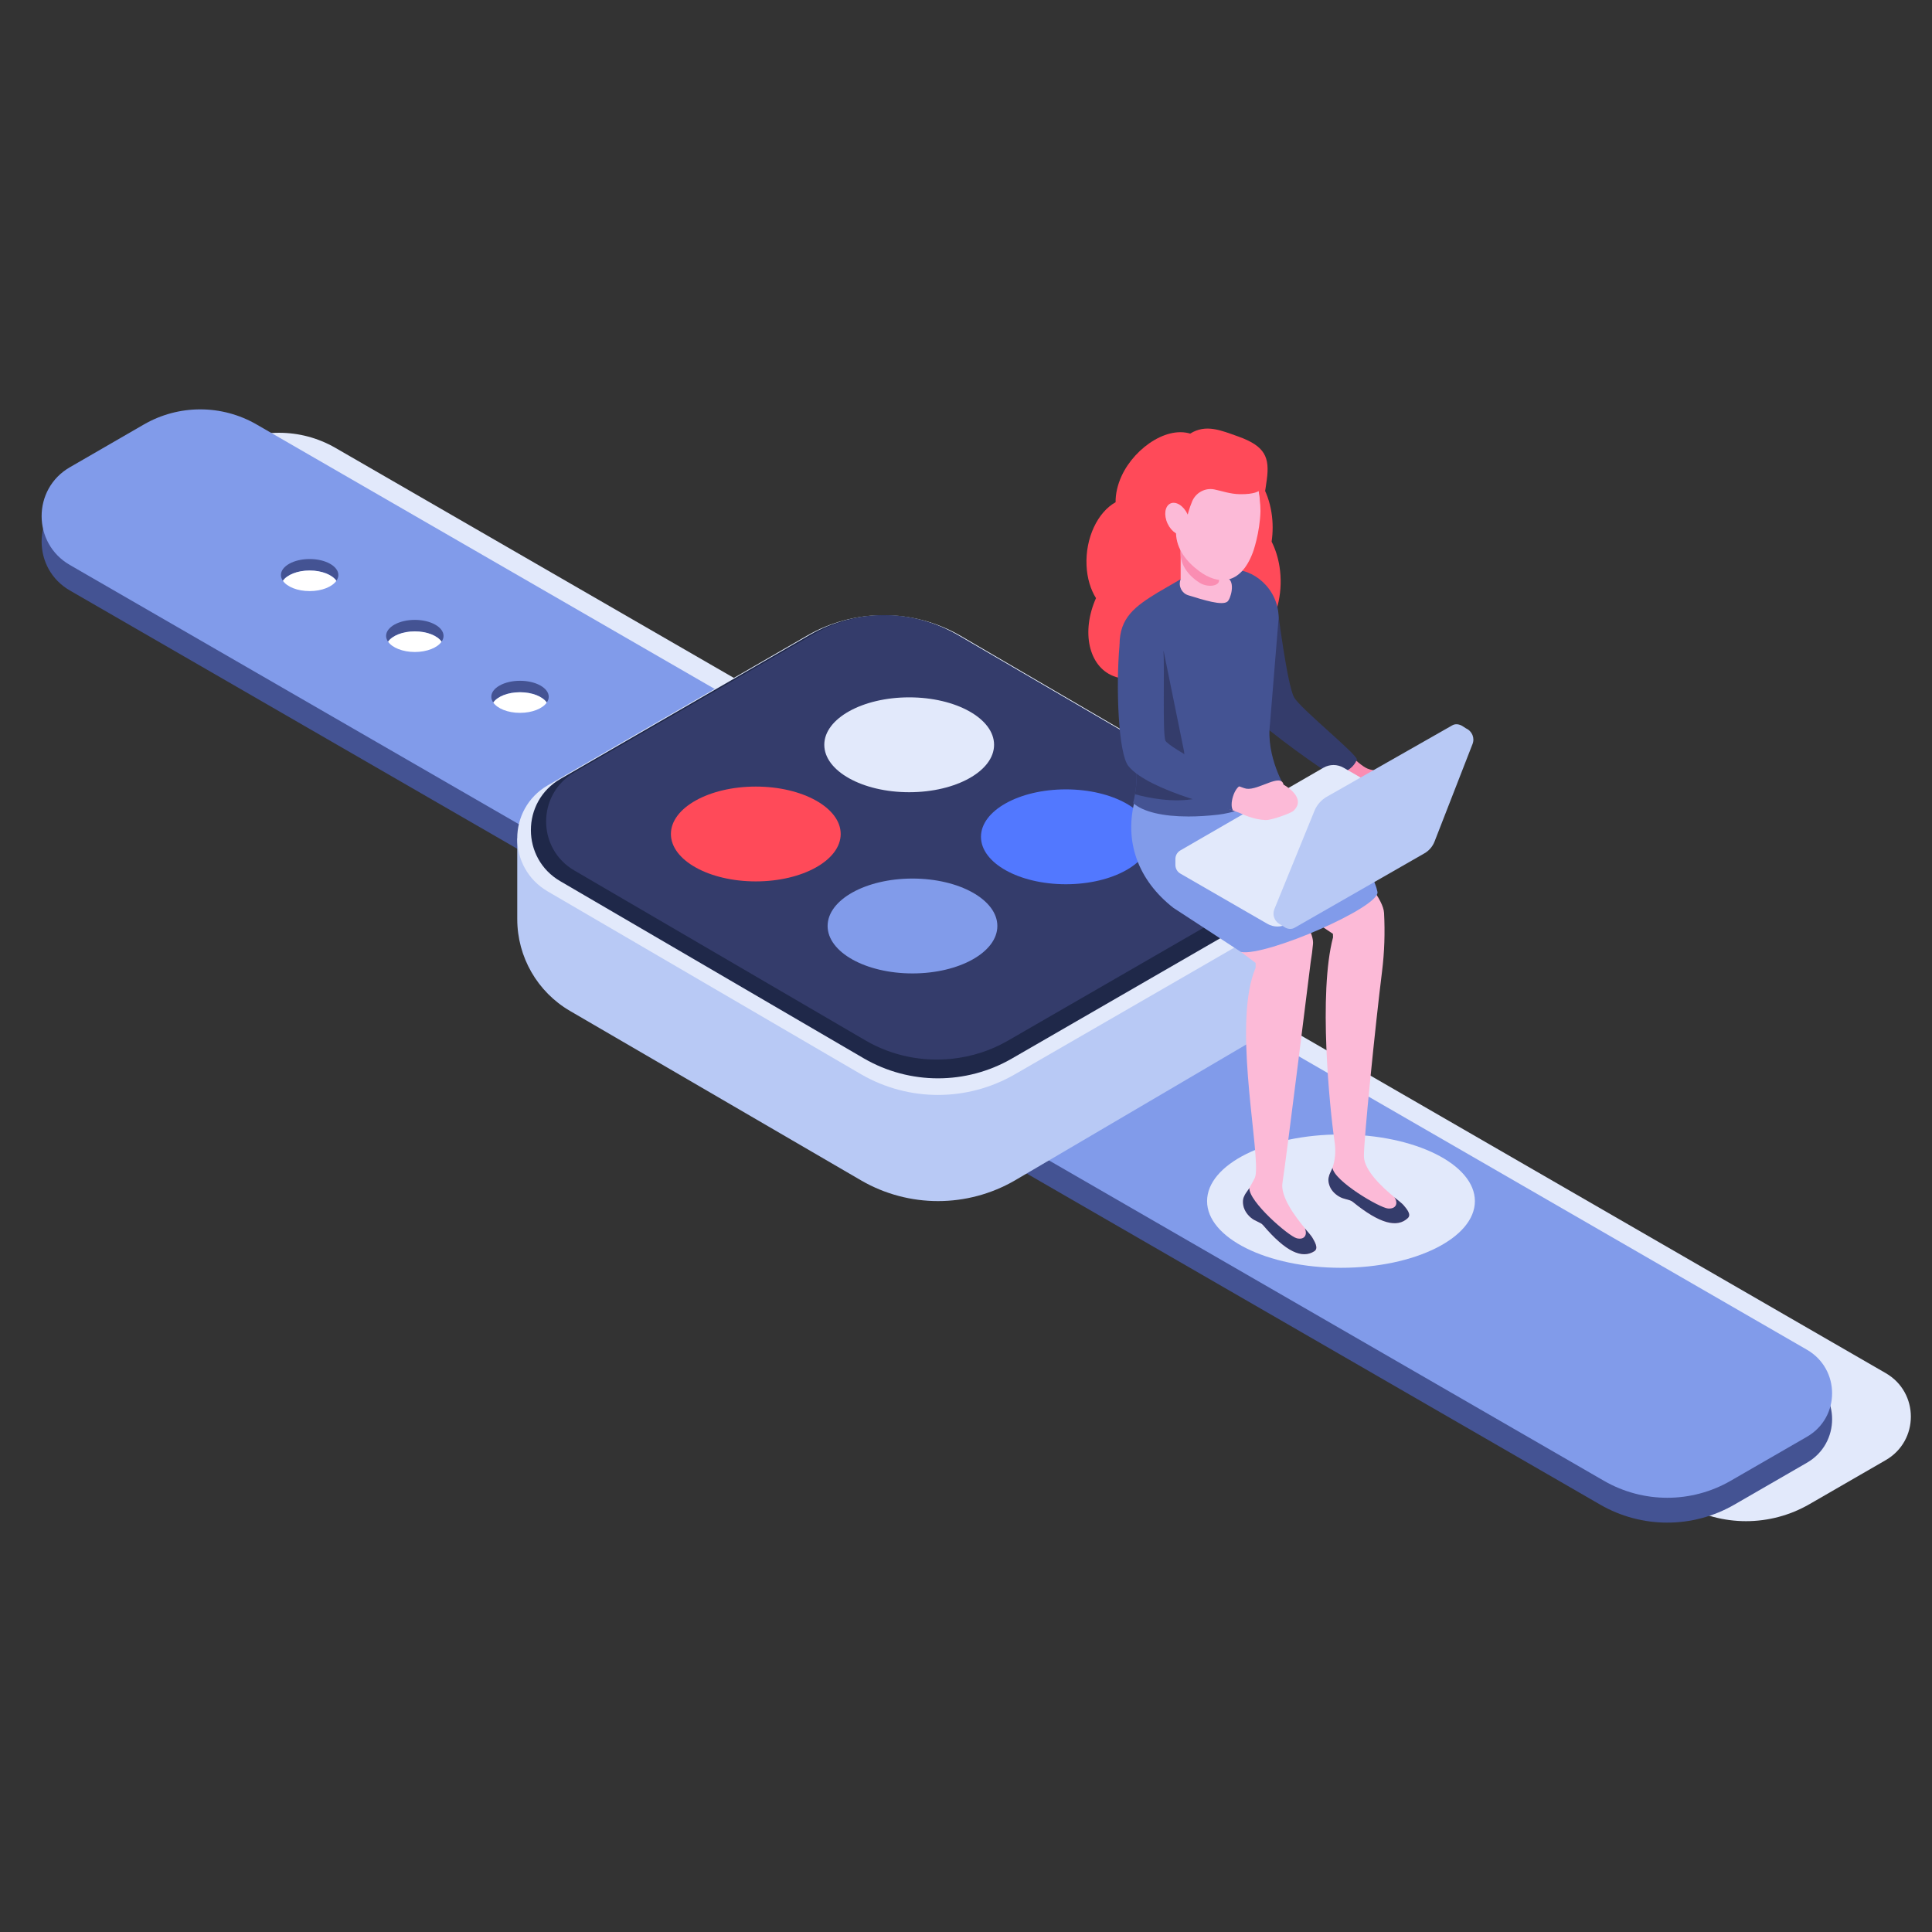 <?xml version="1.0" encoding="utf-8"?>
<!-- Generator: Adobe Illustrator 16.0.0, SVG Export Plug-In . SVG Version: 6.00 Build 0)  -->
<!DOCTYPE svg PUBLIC "-//W3C//DTD SVG 1.1//EN" "http://www.w3.org/Graphics/SVG/1.1/DTD/svg11.dtd">
<svg version="1.1" id="Layer_1" xmlns="http://www.w3.org/2000/svg" xmlns:xlink="http://www.w3.org/1999/xlink" x="0px" y="0px"
	 width="100px" height="100px" viewBox="0 0 100 100" enable-background="new 0 0 100 100" xml:space="preserve">
<rect x="0" y="0" width="100" height="100" fill="#333333" stroke="none"/>
<g>
	<g>
		<path fill="#E2E9FB" d="M97.605,71.073L57.934,48.168c0.02-0.894-0.406-1.796-1.293-2.308L17.362,23.182
			c-1.807-1.043-4.033-1.042-5.839,0.002L7.69,25.398c-1.944,1.124-1.944,3.931,0.001,5.054l37.941,21.905l-1.351,0.781
			l42.81,24.718c2.031,1.173,4.535,1.173,6.566,0l3.947-2.279C99.34,74.577,99.34,72.074,97.605,71.073z"/>
		<g>
			<g>
				<g>
					<path fill="#445393" d="M40.204,51.928v1.344l42.626,24.61c2.146,1.238,4.789,1.238,6.936,0l3.762-2.172
						c1.736-1.002,1.736-3.504,0-4.505L40.204,51.928z"/>
					<path fill="#819BEA" d="M51.33,45.497l-11.126,6.431l42.812,24.716c2.031,1.174,4.533,1.174,6.564,0.001l3.947-2.278
						c1.736-1.001,1.736-3.503,0-4.505L51.33,45.497z"/>
				</g>
				<g>
					<path fill="#445393" d="M7.445,23.292l-3.833,2.215c-1.944,1.124-1.943,3.931,0.001,5.054l38.251,22.085
						c2.146,1.239,4.789,1.239,6.934,0l3.765-2.171c1.732-1.002,1.732-3.504,0-4.505l-39.28-22.679
						C11.478,22.248,9.251,22.248,7.445,23.292z"/>
					<path fill="#819BEA" d="M7.445,21.972l-3.833,2.215c-1.944,1.124-1.943,3.931,0.001,5.054l38.251,22.084
						c2.146,1.239,4.789,1.239,6.934,0.001l3.765-2.173c1.732-1,1.732-3.503,0-4.504l-39.28-22.678
						C11.478,20.928,9.251,20.928,7.445,21.972z"/>
				</g>
			</g>
			<g>
				<g>
					<path fill="#445393" d="M26.916,35.831c0.633,0,1.17,0.222,1.384,0.534c0.063-0.093,0.103-0.193,0.103-0.298
						c0-0.458-0.666-0.83-1.487-0.83c-0.821,0-1.487,0.372-1.487,0.83c0,0.105,0.039,0.205,0.103,0.298
						C25.746,36.053,26.283,35.831,26.916,35.831z"/>
					<path fill="#FFFFFF" d="M26.916,36.897c0.633,0,1.17-0.222,1.384-0.533c-0.214-0.312-0.751-0.534-1.384-0.534
						s-1.17,0.222-1.384,0.534C25.746,36.676,26.283,36.897,26.916,36.897z"/>
				</g>
				<g>
					<path fill="#445393" d="M16.027,29.529c0.632,0,1.17,0.222,1.384,0.533c0.063-0.093,0.103-0.192,0.103-0.297
						c0-0.459-0.666-0.83-1.487-0.83c-0.821,0-1.487,0.371-1.487,0.83c0,0.105,0.039,0.205,0.103,0.297
						C14.857,29.751,15.394,29.529,16.027,29.529z"/>
					<path fill="#FFFFFF" d="M16.027,30.595c0.632,0,1.17-0.222,1.384-0.533c-0.214-0.311-0.752-0.533-1.384-0.533
						c-0.633,0-1.17,0.222-1.384,0.533C14.857,30.374,15.394,30.595,16.027,30.595z"/>
				</g>
				<g>
					<path fill="#445393" d="M21.471,32.68c0.633,0,1.17,0.222,1.385,0.533c0.063-0.093,0.102-0.192,0.102-0.297
						c0-0.458-0.666-0.831-1.487-0.831s-1.487,0.372-1.487,0.831c0,0.105,0.039,0.205,0.103,0.297
						C20.301,32.902,20.839,32.68,21.471,32.68z"/>
					<path fill="#FFFFFF" d="M21.471,33.747c0.633,0,1.17-0.222,1.385-0.534c-0.215-0.311-0.751-0.533-1.385-0.533
						c-0.632,0-1.17,0.222-1.384,0.533C20.301,33.524,20.839,33.747,21.471,33.747z"/>
				</g>
			</g>
		</g>
	</g>
	<g>
		<g>
			<path fill="#B8C9F5" d="M67.516,45.12l-3.749,1.496L49.71,38.398c-2.458-1.418-5.486-1.418-7.943,0l-11.41,6.588l-3.584-1.591
				v4.178c0,1.958,1.041,3.769,2.733,4.754l15.074,8.776c2.458,1.42,5.485,1.42,7.943,0l12.28-7.215
				c1.682-0.988,2.713-2.794,2.713-4.744V45.12z"/>
			<path fill="#E2E9FB" d="M28.361,40.644l13.406-7.74c2.457-1.419,5.485-1.419,7.943,0l16.218,9.464
				c2.119,1.223,2.119,4.28,0,5.503l-13.405,7.739c-2.458,1.418-5.485,1.418-7.943,0l-16.218-9.464
				C26.243,44.925,26.242,41.867,28.361,40.644z"/>
			<path fill="#1F2849" d="M29.008,40.316l12.906-7.452c2.366-1.366,5.282-1.366,7.648,0l15.718,9.176
				c2.04,1.177,2.04,4.122,0,5.299L52.375,54.79c-2.367,1.366-5.282,1.366-7.648,0l-15.719-9.175
				C26.969,44.438,26.969,41.494,29.008,40.316z"/>
			<path fill="#343C6B" d="M64.553,41.631l-15.088-8.808c-0.062-0.036-0.128-0.061-0.192-0.094c-2.236-1.206-4.94-1.181-7.149,0.094
				l-12.388,7.152c-1.958,1.131-1.958,3.957,0,5.086l15.088,8.807c1.369,0.79,2.929,1.095,4.449,0.934
				c1.003-0.107,1.989-0.412,2.891-0.934l12.389-7.151C66.51,45.587,66.51,42.762,64.553,41.631z"/>
		</g>
		<g>
			<g>
				<ellipse fill="#E2E9FB" cx="47.059" cy="38.55" rx="4.394" ry="2.455"/>
				<ellipse fill="#FF4A59" cx="39.12" cy="43.167" rx="4.394" ry="2.454"/>
			</g>
			<g>
				<ellipse fill="#5278FF" cx="55.169" cy="43.313" rx="4.394" ry="2.455"/>
				<ellipse fill="#819BEA" cx="47.23" cy="47.929" rx="4.393" ry="2.455"/>
			</g>
		</g>
	</g>
	<g>
		<path fill="#FF4A59" d="M66.225,29.312c-0.078-0.475-0.217-0.904-0.406-1.276c0.07-0.485,0.074-0.997-0.008-1.51
			c-0.182-1.135-0.73-2.014-1.43-2.443l-0.623,2.489c-0.18,0.004-0.361,0.033-0.543,0.094c-0.143,0.047-1.343-4.115-1.343-4.115
			c-1.278-0.656-3.118,0.572-3.814,2.076c-0.216,0.466-0.321,0.937-0.315,1.368c-0.926,0.514-1.57,1.846-1.504,3.277
			c0.03,0.661,0.211,1.241,0.489,1.688c-0.771,1.731-0.384,3.523,0.894,4.031c0.457,0.187,0.965,0.178,1.467,0.018
			c0.939-0.289,1.859-1.116,2.402-2.259c0.088-0.186,0.158-0.372,0.22-0.557c0.567,1.158,1.593,1.767,2.622,1.415
			c0.479-0.159,0.885-0.501,1.204-0.958C66.139,31.806,66.422,30.556,66.225,29.312z"/>
		<g>
			<ellipse fill="#E2E9FB" cx="69.409" cy="62.17" rx="6.931" ry="3.451"/>
			<g>
				<path fill="#FA8DB2" d="M68.318,39.355c0.672,0.505,1.338,0.974,1.701,1.248c0.059,0.044,0.422,0.218,0.813,0.389
					c0.078-0.093,0.17-0.171,0.277-0.232l1.436-0.816c-0.111-0.044-0.232-0.063-0.352-0.056c-0.445,0.025-1.102,0.032-1.406-0.103
					c-0.055-0.024-0.107-0.047-0.193-0.105c-0.361-0.235-0.727-0.615-1.074-1.015L68.318,39.355z"/>
				<path fill="#343C6B" d="M64.617,29.982l1.521,1.589c0,0,0.482,3.827,0.836,4.509c0.301,0.577,3.35,3.021,3.256,3.245
					c-0.332,0.786-1.334,0.786-1.334,0.786c-1.254-0.818-3.859-2.702-4.305-3.35c-0.381-0.552-0.871-6.169-0.871-6.169
					C63.754,30.397,64.424,29.942,64.617,29.982z"/>
				<g>
					<g>
						<g>
							<path fill="#FCBAD7" d="M72.645,62.376c-0.061-0.073-0.238-0.215-0.465-0.402c-0.639-0.523-1.57-1.394-1.584-2.117
								c-0.014-0.808,0.6-6.874,0.939-9.58c0.125-1.002,0.156-2.009,0.104-3.017c-0.064-1.384-4.035-4.901-5.561-6.143l-0.096-0.079
								v-0.08c-0.094-0.195-0.598-0.882-1.215-0.882c-0.66,0.016-1.537,0.053-2.615,0.111l0.323,1.754l0.396,2.16l3.207,2.292
								l2.914,1.941l0.004,0.138c0,0.014,0,0.029,0.002,0.042c-0.764,2.878-0.182,8.814,0.078,10.568
								c0.061,0.409,0.051,0.829-0.066,1.228c-0.012,0.044-0.025,0.088-0.041,0.13c-0.014,0.041-0.027,0.077-0.047,0.113
								c-0.068,0.152-0.129,0.271-0.137,0.35c0,0-0.064,0.146,0.008,0.396c0.072,0.271,0.268,0.484,0.508,0.628
								c0.279,0.17,0.549,0.144,0.721,0.283c1.414,1.152,2.307,1.348,2.846,0.84C73.074,62.857,72.789,62.551,72.645,62.376z"/>
							<path fill="#343C6B" d="M72.867,63.049c-0.539,0.508-1.432,0.313-2.846-0.84c-0.172-0.14-0.441-0.113-0.721-0.283
								c-0.24-0.144-0.434-0.357-0.508-0.628c-0.072-0.25-0.008-0.396-0.008-0.396c0.008-0.078,0.068-0.197,0.137-0.35
								c0.02-0.036,0.033-0.072,0.047-0.113c0.08,0.691,2.439,2.08,2.879,2.113c0.426,0.032,0.533-0.288,0.322-0.582
								c0.236,0.19,0.414,0.332,0.475,0.405C72.789,62.551,73.074,62.857,72.867,63.049z"/>
						</g>
						<g>
							<path fill="#FCBAD7" d="M67.84,49.802c0.053-0.327,0.096-0.639,0.121-0.939c0.049-0.497-0.473-1.455-1.355-2.47
								c-0.258-0.295-0.512-0.591-0.734-0.876c-1.173-1.51-2.287-2.937-2.17-3.797c0.004-0.016,0.004-0.032,0.004-0.042
								c-0.089,0.032-0.201,0.074-0.29,0.105c-0.175,0.068-0.312,0.122-0.412,0.159c-0.116,0.037-0.196,0.053-0.265,0.053
								l-0.11-0.011l-0.069-0.042c-0.068-0.047-0.131-0.069-0.211-0.069c-0.09,0-0.199,0.026-0.316,0.058
								c-0.138,0.037-0.296,0.079-0.496,0.085c-0.375,0-0.803-0.159-1.263-0.328c-0.423-0.153-0.86-0.316-1.246-0.348l-0.005,0.053
								c-0.582,2.075,0.084,3.987,1.875,5.387l4.093,3.059v0.251c-1.157,2.71,0.085,8.743,0.019,10.496
								c-0.014,0.414-0.088,0.411-0.273,0.781c-0.02,0.042-0.042,0.082-0.065,0.121c-0.019,0.038-0.04,0.07-0.064,0.102
								c-0.096,0.139-0.178,0.244-0.198,0.319c0,0-0.092,0.131-0.066,0.39c0.023,0.279,0.175,0.525,0.385,0.711
								c0.244,0.219,0.513,0.24,0.657,0.41c1.181,1.391,2.022,1.746,2.646,1.346c0.238-0.151,0.012-0.504-0.098-0.702
								c-0.047-0.084-0.195-0.255-0.385-0.48c-0.529-0.632-1.287-1.657-1.168-2.371C66.563,60.109,67.84,49.802,67.84,49.802z"/>
							<path fill="#343C6B" d="M68.027,64.764c-0.623,0.4-1.465,0.045-2.646-1.346c-0.145-0.17-0.413-0.191-0.657-0.41
								c-0.21-0.186-0.361-0.432-0.385-0.711c-0.025-0.259,0.066-0.39,0.066-0.39c0.021-0.075,0.103-0.181,0.198-0.319
								c0.024-0.031,0.046-0.063,0.064-0.102c-0.046,0.695,2.021,2.489,2.446,2.604c0.41,0.109,0.576-0.187,0.422-0.514
								c0.197,0.23,0.346,0.401,0.393,0.485C68.041,64.26,68.266,64.612,68.027,64.764z"/>
						</g>
					</g>
					<path fill="#819BEA" d="M66.525,40.787c0-0.098-1.234-0.973-1.234-0.973c-0.826,0.018-1.898,0.07-2.926,0.128l0.326,1.769
						c-0.383-0.245-0.73,0.032-1.137,0.039c-0.714,0.014-1.85-0.726-2.749-0.678l-0.04,0.249c-0.623,2.224,0.152,4.248,1.971,5.67
						l3.498,2.283c1.295,0.241,7.223-2.333,7.063-3.114C70.848,43.968,66.525,40.787,66.525,40.787z"/>
					<path fill="#445393" d="M66.525,40.787c-0.434,0.348-2.07,1.21-3.459,1.379c-0.551,0.063-1.067,0.095-1.553,0.095
						c-1.316,0-2.352-0.238-2.863-0.697c0.037-0.148,0.074-0.301,0.096-0.454c0.068-0.375,0.095-0.761,0.084-1.146l-0.026-0.645
						l0.068-1.88l0.042-1.072l-0.966-2.995c0-1.405,0.808-1.991,1.995-2.715c0.09-0.053,0.186-0.111,0.286-0.164
						c0.021-0.016,0.052-0.032,0.079-0.047l0.982-0.57l0.829-0.486c0.096-0.042,0.776,0.333,0.866,0.295
						c0.232-0.101,0.477-0.159,0.719-0.185c1.119-0.116,2.477,0.951,2.477,2.493l-0.447,5.482
						C65.521,39.166,66.525,40.787,66.525,40.787z"/>
					<path fill="#FCBAD7" d="M61.097,30.022l0.013-0.037V26.74h2.213v3.107c0,0,0.137,0.043,0.201,0.069
						c0.436,0.18,0.178,1.094,0.003,1.226c-0.275,0.214-1.214-0.082-2.02-0.33C61.173,30.71,60.988,30.354,61.097,30.022z"/>
					<path fill="#343C6B" d="M61.888,41.336c-1.157,0.232-2.481-0.042-3.142-0.227c0.068-0.375,0.095-0.761,0.084-1.146
						l-0.026-0.645l0.068-1.88l1.354-3.759l1.059,5.206l0.195,1.885L61.888,41.336z"/>
					<g>
						<path fill="#FA8DB2" d="M63.285,28.685l-0.192,1.401c-0.048,0.26-0.608,0.329-1.011,0.072
							c-0.614-0.392-0.977-0.945-0.977-1.524l0.004-1.121L63.285,28.685z"/>
						<path fill="#FCBAD7" d="M64.847,28.594c-0.644,1.717-1.805,1.689-2.778,0.967c-0.656-0.486-1.176-1.145-1.199-1.959
							c-0.016-0.526-0.302-1.078-0.259-1.503c0.166-1.64,1.322-2.527,2.625-2.396C66.203,24.004,65.07,27.999,64.847,28.594z"/>
					</g>
				</g>
				<g>
					<path fill="#E2E9FB" d="M60.838,44.487c-0.006-0.182,0.078-0.367,0.26-0.472l7.404-4.278c0.322-0.186,0.719-0.186,1.041,0
						l4.504,2.6c0.186,0.107,0.27,0.3,0.258,0.486l0.002,0.29c-0.008,0.167-0.094,0.332-0.26,0.428l-7.408,4.276
						c-0.32,0.186-0.719,0.186-1.04,0l-4.502-2.599c-0.16-0.092-0.245-0.249-0.257-0.41c-0.004-0.036-0.002-0.049-0.002-0.062
						V44.487z"/>
					<path fill="#B8C9F5" d="M65.961,47.057l2.076-5.091c0.125-0.306,0.35-0.562,0.635-0.725l6.504-3.701
						c0.152-0.086,0.338-0.063,0.502,0.03c0.033,0.019,0.205,0.132,0.205,0.132c0.316,0.143,0.461,0.502,0.332,0.816l-1.963,5.04
						c-0.1,0.257-0.285,0.473-0.523,0.61l-6.721,3.853c-0.152,0.087-0.33,0.076-0.492-0.013c0.016,0.008-0.316-0.198-0.316-0.198
						C65.949,47.648,65.85,47.333,65.961,47.057z"/>
				</g>
				<g>
					<path fill="#FCBAD7" d="M66.943,41.976c-0.133,0.116-1.125,0.481-1.426,0.47c-0.619-0.016-1.179-0.295-1.32-0.354
						c-0.418-0.164-1.115-0.412-1.871-0.697l0.48-1.373c0.465,0.291,0.957,0.56,1.442,0.718c0.116,0.042,0.2,0.074,0.269,0.084
						c0.629,0.09,1.781-0.829,1.918-0.211C66.436,40.613,67.688,41.284,66.943,41.976z"/>
					<path fill="#445393" d="M64.234,40.649c-0.35,0.108-0.618,0.996-0.414,1.294c0,0-4.354-0.971-5.416-2.295
						c-0.518-0.644-0.656-4.076-0.456-6.276c0,0,0.485-1,1.158-0.971c0.599,0.024,1.081,0.5,1.11,1.098
						c0.07,1.344-0.047,4.316,0.1,4.826C60.414,38.665,64.234,40.649,64.234,40.649z"/>
				</g>
			</g>
		</g>
		<path fill="#FF4A59" d="M61.604,22.442c0.815-0.504,1.584-0.171,2.487,0.151c1.396,0.498,1.636,1.08,1.477,2.245
			c-0.085,0.625-0.188,1.255-0.327,1.681c0,0,0.008-0.583-0.094-1.104c0,0-0.207,0.177-0.97,0.165
			c-0.504-0.008-0.929-0.167-1.323-0.247c-0.479-0.098-0.963,0.17-1.15,0.622c-0.137,0.331-0.279,0.759-0.301,1.142
			c0,0-0.092-0.264-0.237-0.525c-0.134-0.237-0.606-0.43-0.678-0.287c-0.188,0.379,0.258,2.025,0.258,2.025
			C58.639,26.984,60.299,23.25,61.604,22.442z"/>
		
			<ellipse transform="matrix(0.907 -0.421 0.421 0.907 -5.642 28.158)" fill="#FCBAD7" cx="60.953" cy="26.858" rx="0.571" ry="0.878"/>
	</g>
</g>
</svg>
